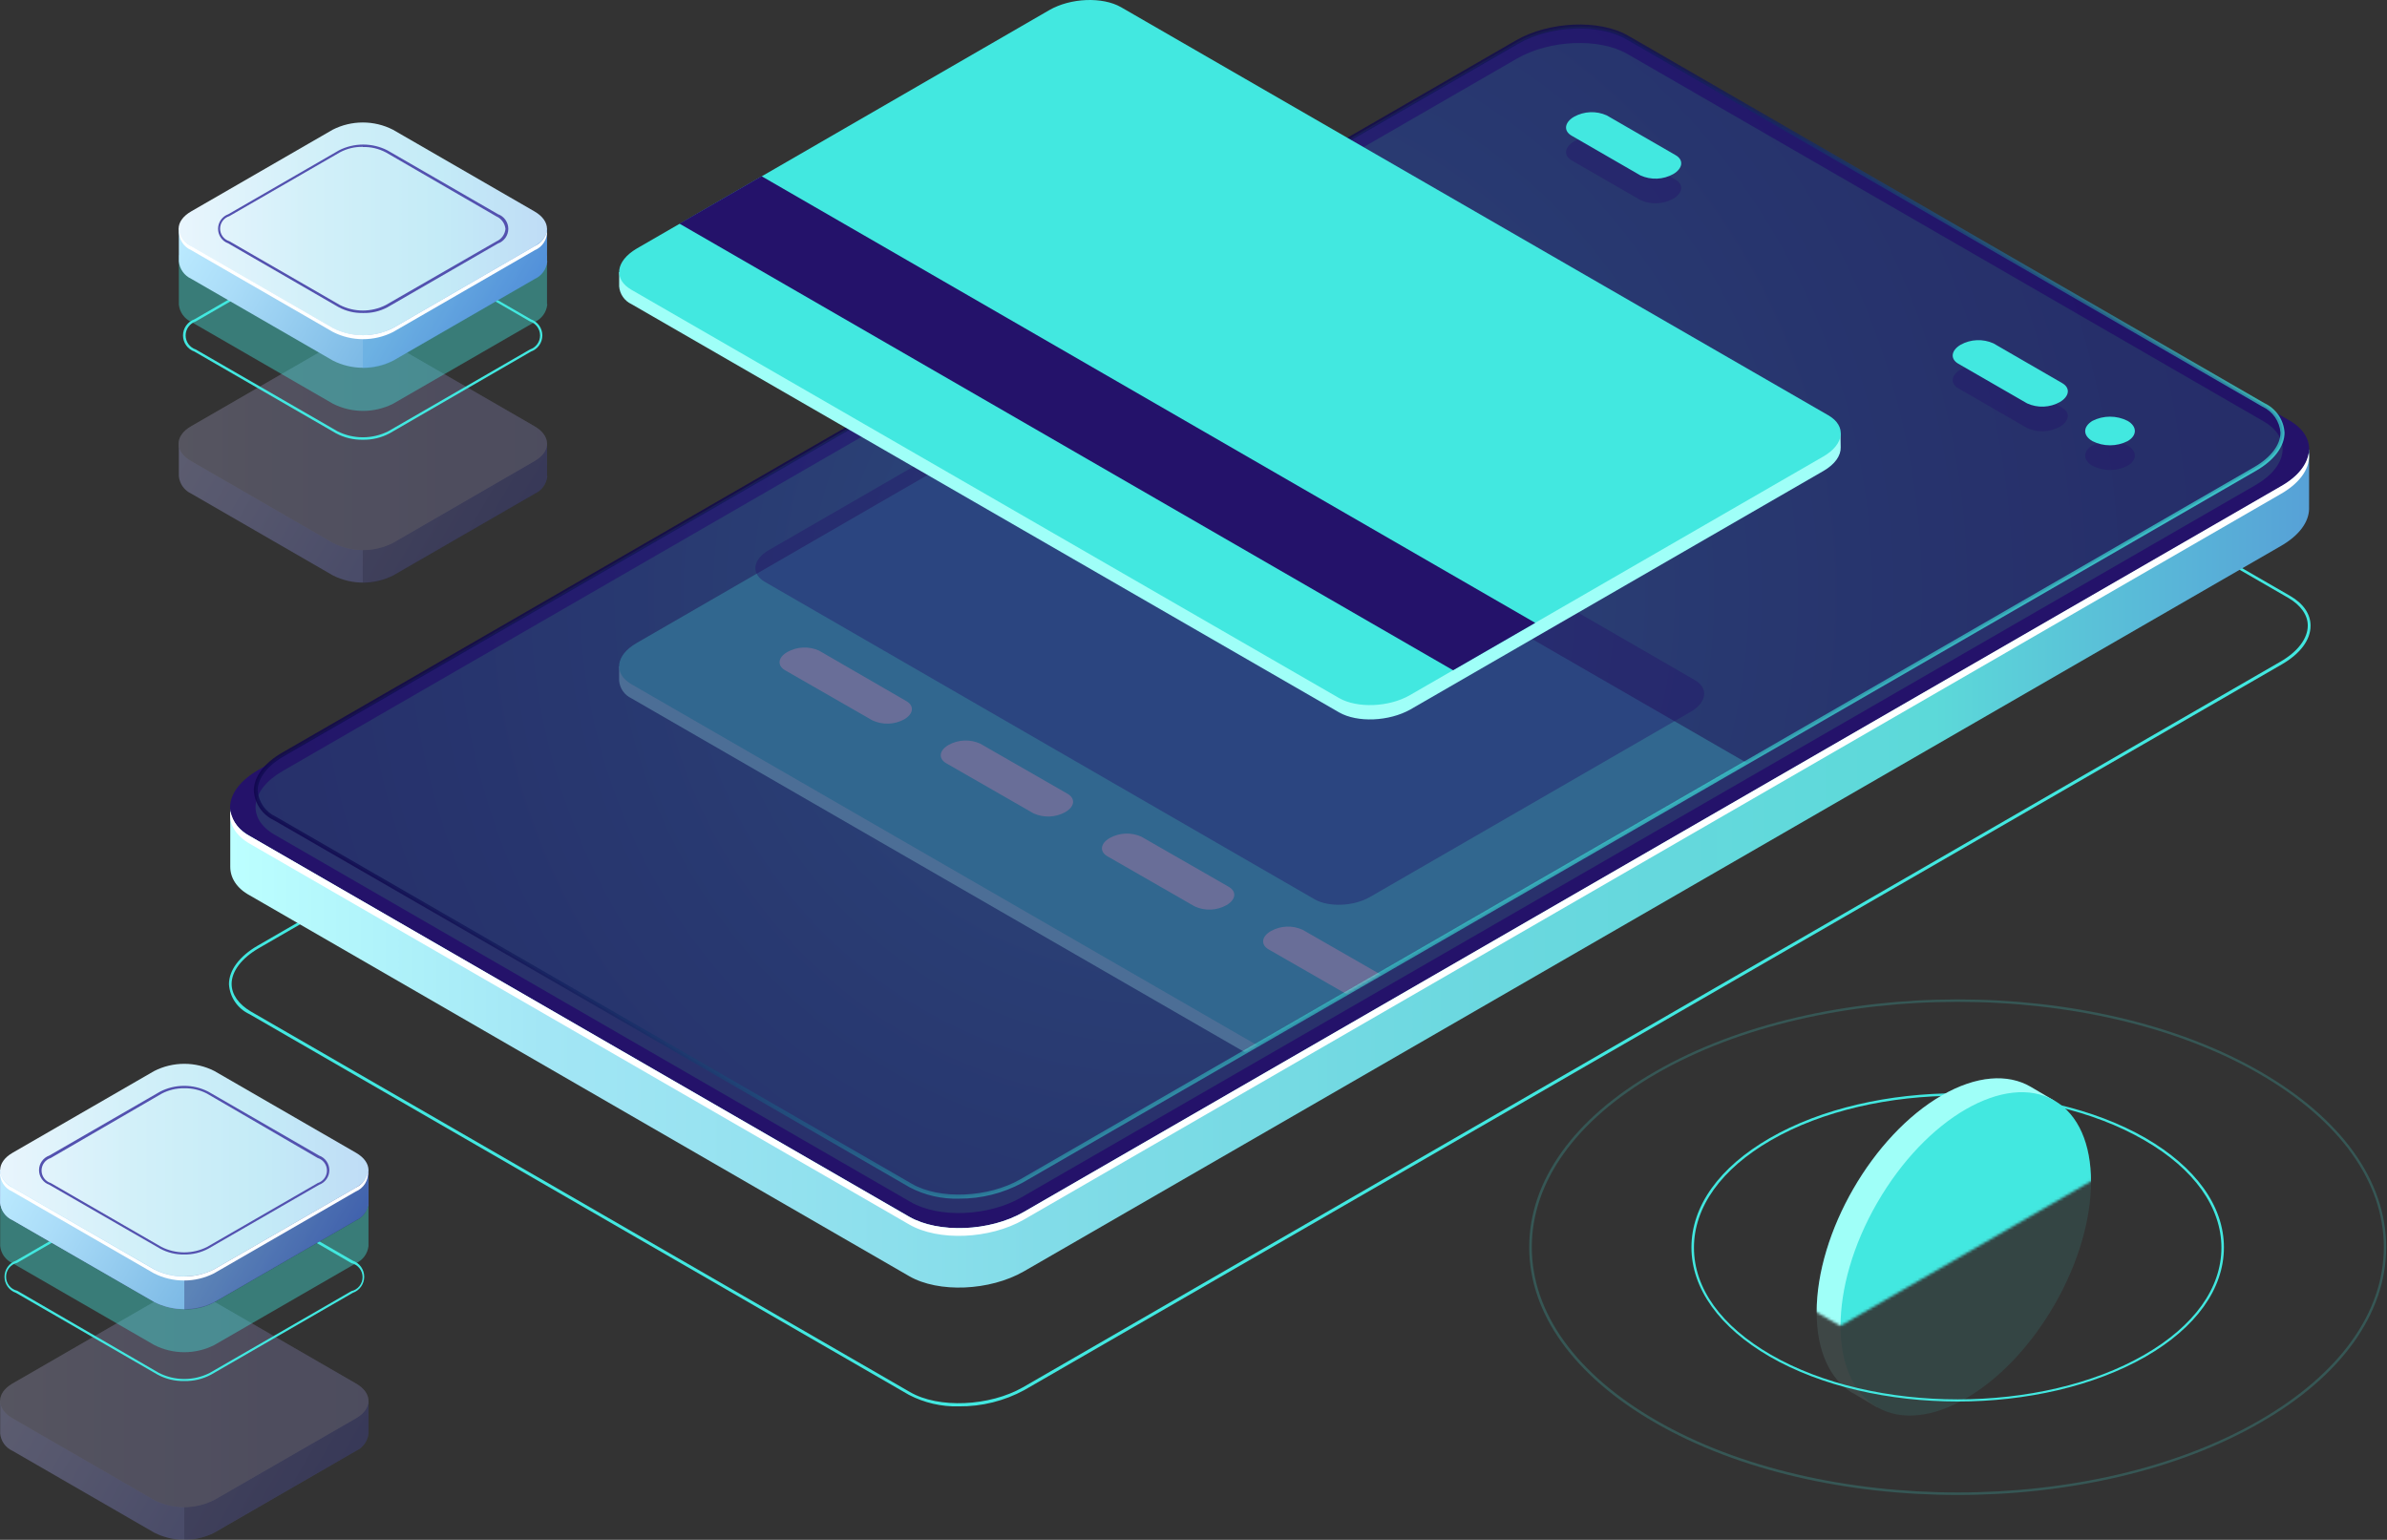 <svg width="913" height="589" viewBox="0 0 913 589" fill="none" xmlns="http://www.w3.org/2000/svg">
<rect x="0" y="0" width="913" height="589" fill="#333333" stroke="none"/>
<path d="M366.761 537.951C360.096 538.129 353.496 536.601 347.587 533.513L95.412 387.923C93.195 386.899 91.296 385.294 89.916 383.278C88.537 381.262 87.729 378.911 87.578 376.473C87.578 371.131 91.577 365.762 98.535 361.736L579.463 84.114C592.529 76.581 612.334 75.896 623.757 82.306L875.931 227.924C880.999 230.827 883.765 234.881 883.765 239.346C883.765 244.825 879.766 250.084 872.808 254.111L391.825 531.705C384.139 535.888 375.512 538.038 366.761 537.951ZM348.052 532.472C359.009 538.855 378.485 537.951 391.25 530.664L872.233 253.097C878.89 249.262 882.697 244.222 882.697 239.264C882.697 235.21 879.958 231.485 875.383 228.773L623.209 83.182C612.252 76.8 592.776 77.704 580.011 84.99L99.028 362.667C92.399 366.502 88.592 371.542 88.592 376.363C88.592 380.445 91.331 384.17 95.905 386.882L348.052 532.472Z" fill="#42E8E0"/>
<path d="M883.221 172.023L847.008 178.269L623.486 49.223C612.255 42.731 592.67 43.553 579.658 51.031L152.09 297.919L88.074 308.875V331.584C88.074 335.72 90.485 339.801 95.607 342.541L347.782 488.159C358.985 494.623 378.571 493.802 391.609 486.323L872.51 208.784C879.495 204.757 883.084 199.635 883.193 194.731L883.221 172.023Z" fill="url(#paint0_linear_2001_845)"/>
<path d="M347.808 465.422L95.579 319.831C84.348 313.366 85.772 302.053 98.701 294.575L579.739 16.898C592.669 9.42 612.254 8.681 623.567 15.063L875.659 160.818C886.863 167.283 885.466 178.596 872.509 186.074L391.554 463.614C378.597 471.092 359.011 471.886 347.808 465.422Z" fill="#24126A"/>
<path d="M872.51 185.935L391.554 463.612C378.598 471.09 359.012 471.829 347.727 465.419L95.58 319.829C93.688 318.914 92.031 317.576 90.739 315.918C89.447 314.26 88.554 312.327 88.129 310.269C87.444 314.926 89.855 319.473 95.58 322.76L347.754 468.378C358.958 474.842 378.543 474.021 391.582 466.542L872.51 188.866C880.262 184.401 883.851 178.539 883.084 173.17C882.426 177.662 879.002 182.264 872.51 185.935Z" fill="white"/>
<path opacity="0.51" d="M348.3 459.774L105.11 319.333C94.153 313.06 95.633 302.131 108.151 294.899L580.177 22.427C592.723 15.195 611.678 14.401 622.525 20.674L865.715 161.115C876.672 167.388 875.22 178.345 862.674 185.576L390.649 458.021C378.103 465.253 359.148 466.047 348.3 459.774Z" fill="#2D4F6E"/>
<path style="mix-blend-mode:lighten" opacity="0.8" d="M366.756 458.493C360.237 458.688 353.776 457.207 347.992 454.192L104.803 313.751C102.618 312.733 100.748 311.145 99.389 309.154C98.029 307.164 97.231 304.844 97.078 302.438C97.078 297.179 100.995 291.892 107.843 287.948L579.787 15.476C592.524 8.134 611.863 7.258 622.903 13.723L866.092 154.191C868.277 155.202 870.147 156.784 871.507 158.771C872.867 160.757 873.665 163.074 873.817 165.476C873.817 170.736 869.9 176.022 863.052 179.994L391.026 452.439C383.576 456.471 375.227 458.553 366.756 458.493ZM348.787 452.823C359.388 458.958 378.015 458.164 390.314 451.069L862.285 178.625C868.612 174.954 872.255 170.16 872.255 165.476C872.095 163.351 871.368 161.307 870.149 159.558C868.93 157.809 867.264 156.419 865.325 155.533L622.136 15.092C611.507 8.956 592.88 9.614 580.581 16.845L108.528 289.317C102.2 292.961 98.557 297.754 98.557 302.438C98.717 304.564 99.445 306.608 100.664 308.357C101.883 310.106 103.549 311.496 105.488 312.382L348.787 452.823Z" fill="url(#paint1_linear_2001_845)"/>
<g opacity="0.3">
<path style="mix-blend-mode:lighten" opacity="0.5" d="M348.292 453.499L105.103 313.058C94.146 306.786 95.625 295.856 108.143 288.624L580.169 16.152C592.715 8.921 611.67 8.154 622.518 14.399L865.707 154.84C876.664 161.113 875.212 172.07 862.667 179.301L390.641 451.746C378.095 458.978 359.14 459.772 348.292 453.499Z" fill="url(#paint2_radial_2001_845)"/>
<mask id="mask0_2001_845" style="mask-type:luminance" maskUnits="userSpaceOnUse" x="97" y="10" width="777" height="448">
<path d="M348.288 453.495L105.099 313.055C94.142 306.782 95.621 295.852 108.139 288.621L580.165 16.148C592.711 8.917 611.666 8.15 622.514 14.395L865.703 154.836C876.66 161.109 875.208 172.066 862.663 179.298L390.637 451.742C378.091 458.974 359.136 459.768 348.288 453.495Z" fill="white"/>
</mask>
<g mask="url(#mask0_2001_845)">
<path d="M703.951 316.559L700.444 316.093C700.048 315.816 699.636 315.56 699.212 315.326L428.63 159.19C421.617 155.163 409.455 155.656 401.237 160.313L243.485 251.365C241.623 252.37 239.984 253.739 238.663 255.392L236.801 254.844V260.322C236.916 261.77 237.412 263.161 238.24 264.355C239.068 265.548 240.197 266.501 241.512 267.116L512.122 423.252C519.107 427.306 531.296 426.786 539.514 422.129L697.377 330.995C701.896 328.256 704.142 325.023 704.033 321.873L703.951 316.559Z" fill="#9FFFF8"/>
<path d="M512.124 417.858L241.515 261.721C234.53 257.667 235.406 250.627 243.487 245.971L401.349 154.809C409.43 150.152 421.62 149.659 428.742 153.686L699.324 309.822C706.336 313.849 705.46 320.779 697.379 325.573L539.325 416.735C531.326 421.392 519.109 421.912 512.124 417.858Z" fill="#42E8E0"/>
<path d="M333.694 275.555L300.275 256.381C297.18 254.6 297.536 251.45 301.152 249.395C302.993 248.367 305.05 247.784 307.158 247.694C309.265 247.604 311.364 248.008 313.287 248.875L346.678 268.187C349.801 269.967 349.417 273.09 345.829 275.172C343.977 276.178 341.914 276.737 339.807 276.804C337.7 276.871 335.606 276.443 333.694 275.555Z" fill="white"/>
<path d="M395.35 311.138L361.931 291.963C358.808 290.155 359.192 287.033 362.808 284.951C364.651 283.927 366.709 283.349 368.817 283.263C370.924 283.177 373.022 283.587 374.942 284.458L408.334 303.632C411.456 305.44 411.073 308.563 407.457 310.645C405.616 311.662 403.563 312.237 401.462 312.322C399.36 312.408 397.267 312.002 395.35 311.138Z" fill="white"/>
<path d="M456.981 346.723L423.59 327.549C420.467 325.768 420.851 322.618 424.439 320.564C426.281 319.535 428.337 318.952 430.445 318.862C432.552 318.772 434.651 319.176 436.574 320.043L469.993 339.218C473.088 341.026 472.732 344.148 469.116 346.23C467.274 347.26 465.216 347.842 463.108 347.928C460.999 348.013 458.9 347.601 456.981 346.723Z" fill="white"/>
<path d="M518.647 382.331L485.229 363.157C482.133 361.349 482.489 358.226 486.105 356.144C487.947 355.114 490.005 354.532 492.114 354.447C494.222 354.361 496.321 354.774 498.24 355.651L531.659 374.826C534.754 376.606 534.398 379.756 530.782 381.811C528.941 382.839 526.884 383.422 524.776 383.512C522.669 383.603 520.57 383.198 518.647 382.331Z" fill="white"/>
</g>
</g>
<path opacity="0.4" d="M813.782 178.157C811.701 179.224 809.396 179.78 807.057 179.78C804.718 179.78 802.413 179.224 800.332 178.157C796.634 176.02 796.634 172.541 800.332 170.405C802.417 169.35 804.721 168.801 807.057 168.801C809.393 168.801 811.697 169.35 813.782 170.405C817.48 172.541 817.48 176.02 813.782 178.157Z" fill="#24126A"/>
<path opacity="0.4" d="M762.474 140.789L788.771 155.964C792.003 157.827 791.51 161.059 787.894 163.223C785.987 164.279 783.861 164.876 781.683 164.966C779.505 165.056 777.336 164.638 775.349 163.744L749.024 148.541C745.82 146.678 746.285 143.446 749.928 141.309C751.831 140.241 753.959 139.638 756.139 139.547C758.319 139.457 760.49 139.882 762.474 140.789Z" fill="#24126A"/>
<path opacity="0.4" d="M614.584 53.574L640.908 68.777C644.112 70.64 643.647 73.872 640.004 76.008C638.101 77.077 635.973 77.68 633.793 77.771C631.613 77.861 629.443 77.436 627.458 76.529L601.134 61.353C597.929 59.491 598.395 56.259 602.038 54.095C603.945 53.039 606.071 52.442 608.249 52.352C610.427 52.262 612.596 52.68 614.584 53.574Z" fill="#24126A"/>
<path d="M813.782 168.735C811.697 169.789 809.393 170.338 807.057 170.338C804.721 170.338 802.417 169.789 800.332 168.735C796.634 166.598 796.634 163.256 800.332 160.983C802.417 159.928 804.721 159.379 807.057 159.379C809.393 159.379 811.697 159.928 813.782 160.983C817.48 163.119 817.48 166.598 813.782 168.735Z" fill="#42E8E0"/>
<path d="M762.474 131.344L788.771 146.546C792.003 148.409 791.51 151.641 787.894 153.778C785.992 154.846 783.864 155.45 781.684 155.54C779.504 155.631 777.333 155.205 775.349 154.298L749.024 139.123C745.82 137.26 746.285 134.028 749.928 131.864C751.835 130.808 753.962 130.212 756.14 130.121C758.318 130.031 760.486 130.45 762.474 131.344Z" fill="#42E8E0"/>
<path d="M614.584 44.15L640.908 59.353C644.112 61.188 643.647 64.448 640.004 66.585C638.099 67.646 635.972 68.247 633.793 68.337C631.614 68.427 629.444 68.005 627.458 67.105L601.134 51.902C597.929 50.067 598.395 46.807 602.038 44.671C603.943 43.609 606.07 43.009 608.249 42.918C610.428 42.828 612.597 43.25 614.584 44.15Z" fill="#42E8E0"/>
<g opacity="0.3">
<path d="M140.942 548.121V535.849L137.545 533.959C136.586 539.766 129.765 543.574 124.068 544.368L85.253 567.076L68.187 573.185L14.224 545.272L15.457 544.56C10.855 542.396 8.362 537.465 5.842 532.945L2.226 535.137L0.062 535.739V548.34C0.192 549.766 0.699 551.133 1.532 552.298C2.365 553.463 3.493 554.385 4.801 554.969L58.983 586.251C62.549 588.06 66.49 589.003 70.488 589.003C74.486 589.003 78.428 588.06 81.993 586.251L136.175 554.969C137.464 554.384 138.58 553.477 139.415 552.335C140.25 551.193 140.776 549.854 140.942 548.449V548.121Z" fill="url(#paint3_linear_2001_845)"/>
<path opacity="0.3" d="M124.064 544.313L85.249 567.021L70.484 572.336V588.935C74.49 589.021 78.452 588.078 81.989 586.196L136.171 554.914C137.46 554.329 138.576 553.422 139.411 552.28C140.246 551.138 140.772 549.8 140.938 548.395V548.066V535.794L137.842 534.068H137.514C136.445 539.821 129.707 543.573 124.064 544.313Z" fill="#0F054C"/>
<path d="M58.979 573.786L4.797 542.504C-1.531 538.833 -1.531 532.861 4.797 529.218L58.979 497.936C62.544 496.127 66.485 495.184 70.484 495.184C74.481 495.184 78.423 496.127 81.988 497.936L136.17 529.218C142.525 532.861 142.525 538.833 136.17 542.504L81.879 573.786C78.324 575.565 74.404 576.491 70.429 576.491C66.454 576.491 62.533 575.565 58.979 573.786Z" fill="url(#paint4_linear_2001_845)"/>
<g opacity="0.3">
<path d="M58.979 573.786L4.797 542.504C-1.531 538.833 -1.531 532.861 4.797 529.218L58.979 497.936C62.544 496.127 66.485 495.184 70.484 495.184C74.481 495.184 78.423 496.127 81.988 497.936L136.17 529.218C142.525 532.861 142.525 538.833 136.17 542.504L81.879 573.786C78.324 575.565 74.404 576.491 70.429 576.491C66.454 576.491 62.533 575.565 58.979 573.786Z" fill="#0F054C"/>
</g>
</g>
<path d="M70.489 528.26C66.939 528.341 63.428 527.501 60.299 525.822L6.117 494.54C4.834 494.097 3.721 493.266 2.934 492.161C2.146 491.056 1.723 489.733 1.723 488.376C1.723 487.019 2.146 485.696 2.934 484.592C3.721 483.487 4.834 482.655 6.117 482.213L60.326 450.931C63.488 449.324 66.984 448.486 70.53 448.486C74.076 448.486 77.573 449.324 80.734 450.931L134.916 482.213C136.199 482.655 137.311 483.487 138.099 484.592C138.887 485.696 139.31 487.019 139.31 488.376C139.31 489.733 138.887 491.056 138.099 492.161C137.311 493.266 136.199 494.097 134.916 494.54L80.734 525.822C77.585 527.502 74.057 528.342 70.489 528.26ZM70.489 449.424C67.102 449.356 63.754 450.158 60.765 451.753L6.583 483.035C5.372 483.311 4.291 483.989 3.517 484.96C2.743 485.93 2.321 487.135 2.321 488.376C2.321 489.618 2.743 490.822 3.517 491.793C4.291 492.763 5.372 493.442 6.583 493.718L60.765 525.137C63.78 526.676 67.117 527.478 70.503 527.478C73.888 527.478 77.225 526.676 80.241 525.137L134.423 493.855C135.633 493.579 136.714 492.9 137.488 491.93C138.262 490.959 138.684 489.755 138.684 488.513C138.684 487.272 138.262 486.067 137.488 485.097C136.714 484.126 135.633 483.448 134.423 483.172L80.241 451.753C77.243 450.154 73.885 449.352 70.489 449.424Z" fill="#42E8E0"/>
<path opacity="0.4" d="M140.945 476.376V457.804L137.549 455.914C136.59 461.721 129.769 465.529 124.072 466.323L85.257 489.031L68.191 495.14L14.228 467.254L15.461 466.515C10.859 464.351 8.366 459.42 5.846 454.928L2.23 457.092L0.066 457.694V476.568C0.193 477.995 0.699 479.363 1.532 480.528C2.365 481.694 3.496 482.615 4.805 483.197L58.987 514.479C62.553 516.288 66.494 517.231 70.492 517.231C74.49 517.231 78.432 516.288 81.997 514.479L136.179 483.197C137.468 482.612 138.583 481.705 139.418 480.563C140.253 479.421 140.779 478.082 140.945 476.677V476.376Z" fill="#42E8E0"/>
<path d="M140.945 459.886V447.587L137.549 445.697C136.59 451.504 129.769 455.312 124.072 456.106L85.257 478.814L68.191 484.95L14.228 457.038L15.461 456.298C10.859 454.134 8.366 449.203 5.846 444.711L2.23 446.875L0.066 447.478V460.078C0.193 461.505 0.699 462.873 1.532 464.039C2.365 465.204 3.496 466.126 4.805 466.707L58.987 497.989C62.553 499.799 66.494 500.742 70.492 500.742C74.49 500.742 78.432 499.799 81.997 497.989L136.179 466.707C137.468 466.123 138.583 465.215 139.418 464.073C140.253 462.931 140.779 461.593 140.945 460.188V459.859V459.886Z" fill="url(#paint5_linear_2001_845)"/>
<path d="M140.945 459.886V447.587L137.549 445.697C136.59 451.504 129.769 455.312 124.072 456.106L85.257 478.814L68.191 484.95L14.228 457.038L15.461 456.298C10.859 454.134 8.366 449.203 5.846 444.711L2.23 446.875L0.066 447.478V460.078C0.193 461.505 0.699 462.873 1.532 464.039C2.365 465.204 3.496 466.126 4.805 466.707L58.987 497.989C62.553 499.799 66.494 500.742 70.492 500.742C74.49 500.742 78.432 499.799 81.997 497.989L136.179 466.707C137.468 466.123 138.583 465.215 139.418 464.073C140.253 462.931 140.779 461.593 140.945 460.188V459.859V459.886Z" fill="url(#paint6_linear_2001_845)"/>
<path opacity="0.3" d="M124.072 456.106L85.257 478.814L70.492 484.293V500.892C74.498 500.977 78.459 500.034 81.997 498.153L136.179 466.871C137.468 466.287 138.583 465.379 139.418 464.237C140.253 463.095 140.779 461.757 140.945 460.352V460.023V447.724L137.85 445.998H137.521C136.453 451.586 129.715 455.339 124.072 456.106Z" fill="#0F054C"/>
<path d="M58.986 485.522L4.804 454.24C-1.523 450.569 -1.523 444.625 4.804 440.955L58.986 409.672C62.552 407.863 66.493 406.92 70.491 406.92C74.489 406.92 78.431 407.863 81.996 409.672L136.178 440.955C142.533 444.625 142.533 450.569 136.178 454.24L81.886 485.522C78.336 487.313 74.414 488.247 70.436 488.247C66.459 488.247 62.537 487.313 58.986 485.522Z" fill="url(#paint7_linear_2001_845)"/>
<path d="M70.489 479.854C67.281 479.921 64.11 479.157 61.285 477.636L18.882 453.202C17.724 452.791 16.723 452.032 16.014 451.029C15.306 450.026 14.926 448.828 14.926 447.6C14.926 446.372 15.306 445.174 16.014 444.171C16.723 443.168 17.724 442.409 18.882 441.998L61.23 417.564C64.084 416.105 67.243 415.344 70.448 415.344C73.653 415.344 76.812 416.105 79.665 417.564L122.014 441.998C123.171 442.409 124.173 443.168 124.881 444.171C125.59 445.174 125.97 446.372 125.97 447.6C125.97 448.828 125.59 450.026 124.881 451.029C124.173 452.032 123.171 452.791 122.014 453.202L79.665 477.636C76.845 479.144 73.687 479.908 70.489 479.854ZM70.489 416.277C67.444 416.223 64.436 416.949 61.751 418.386L19.402 442.957C18.386 443.278 17.499 443.914 16.869 444.774C16.239 445.633 15.899 446.671 15.899 447.737C15.899 448.802 16.239 449.84 16.869 450.7C17.499 451.559 18.386 452.196 19.402 452.517L61.723 476.951C64.435 478.329 67.433 479.048 70.475 479.048C73.517 479.048 76.516 478.329 79.227 476.951L121.548 452.517C122.564 452.196 123.452 451.559 124.082 450.7C124.712 449.84 125.051 448.802 125.051 447.737C125.051 446.671 124.712 445.633 124.082 444.774C123.452 443.914 122.564 443.278 121.548 442.957L79.145 418.304C76.476 416.91 73.499 416.213 70.489 416.277Z" fill="#5351AF"/>
<path d="M136.176 454.241L81.884 485.523C78.319 487.333 74.377 488.276 70.379 488.276C66.381 488.276 62.44 487.333 58.874 485.523L4.692 454.241C3.514 453.682 2.479 452.86 1.667 451.839C0.855 450.819 0.288 449.626 0.008 448.352C-0.064 449.92 0.346 451.472 1.183 452.8C2.021 454.127 3.246 455.166 4.692 455.775L58.874 487.057C62.44 488.866 66.381 489.809 70.379 489.809C74.377 489.809 78.319 488.866 81.884 487.057L136.066 455.775C137.52 455.173 138.753 454.137 139.596 452.809C140.44 451.48 140.852 449.923 140.778 448.352C140.509 449.618 139.955 450.807 139.157 451.828C138.36 452.848 137.34 453.674 136.176 454.241Z" fill="white"/>
<g opacity="0.3">
<path d="M209.234 181.99V169.718L205.838 167.828C204.879 173.608 198.058 177.443 192.361 178.237L153.546 200.918L136.672 207.054L82.599 179.141L83.832 178.429C79.203 176.265 76.737 171.307 74.217 166.814L70.574 168.978L68.41 169.581V182.182C68.553 183.611 69.069 184.978 69.905 186.146C70.742 187.313 71.87 188.242 73.176 188.838L127.359 220.12C130.928 221.917 134.868 222.853 138.863 222.853C142.859 222.853 146.799 221.917 150.368 220.12L204.55 188.838C205.842 188.251 206.961 187.34 207.796 186.192C208.631 185.045 209.155 183.701 209.317 182.291V181.99H209.234Z" fill="url(#paint8_linear_2001_845)"/>
<path opacity="0.3" d="M192.349 178.239L153.534 200.92L138.77 206.398V222.998C142.774 223.067 146.731 222.125 150.274 220.259L204.457 188.976C205.749 188.39 206.867 187.478 207.702 186.331C208.537 185.184 209.061 183.84 209.223 182.43V182.128V169.857L206.127 168.131H205.799C204.73 173.692 197.992 177.444 192.349 178.239Z" fill="#0F054C"/>
<path d="M127.269 207.629L73.087 176.347C66.732 172.677 66.732 166.733 73.087 163.062L127.269 131.78C130.834 129.97 134.776 129.027 138.774 129.027C142.772 129.027 146.713 129.97 150.278 131.78L204.461 163.062C210.816 166.733 210.816 172.704 204.461 176.347L150.361 207.629C146.785 209.452 142.828 210.403 138.815 210.403C134.801 210.403 130.845 209.452 127.269 207.629Z" fill="url(#paint9_linear_2001_845)"/>
<g opacity="0.3">
<path d="M127.269 207.629L73.087 176.347C66.732 172.677 66.732 166.733 73.087 163.062L127.269 131.78C130.834 129.97 134.776 129.027 138.774 129.027C142.772 129.027 146.713 129.97 150.278 131.78L204.461 163.062C210.816 166.733 210.816 172.704 204.461 176.347L150.361 207.629C146.785 209.452 142.828 210.403 138.815 210.403C134.801 210.403 130.845 209.452 127.269 207.629Z" fill="#0F054C"/>
</g>
</g>
<path d="M138.777 168.209C135.22 168.274 131.705 167.435 128.56 165.771L74.378 134.489C73.098 134.04 71.99 133.204 71.205 132.098C70.421 130.991 70 129.668 70 128.312C70 126.956 70.421 125.633 71.205 124.527C71.99 123.42 73.098 122.585 74.378 122.135L128.45 90.853C131.616 89.246 135.117 88.408 138.668 88.408C142.218 88.408 145.719 89.246 148.885 90.853L203.067 122.135C204.347 122.585 205.455 123.42 206.239 124.527C207.024 125.633 207.445 126.956 207.445 128.312C207.445 129.668 207.024 130.991 206.239 132.098C205.455 133.204 204.347 134.04 203.067 134.489L148.995 165.771C145.85 167.435 142.334 168.274 138.777 168.209ZM138.777 89.347C135.389 89.275 132.04 90.076 129.053 91.675L74.871 122.957C73.746 123.331 72.767 124.049 72.073 125.01C71.38 125.972 71.006 127.127 71.006 128.312C71.006 129.498 71.38 130.653 72.073 131.614C72.767 132.575 73.746 133.294 74.871 133.667L129.053 164.95C132.072 166.476 135.408 167.271 138.791 167.271C142.174 167.271 145.51 166.476 148.529 164.95L202.711 133.667C203.836 133.294 204.815 132.575 205.508 131.614C206.202 130.653 206.575 129.498 206.575 128.312C206.575 127.127 206.202 125.972 205.508 125.01C204.815 124.049 203.836 123.331 202.711 122.957L148.529 91.675C145.531 90.076 142.173 89.275 138.777 89.347Z" fill="#42E8E0"/>
<path opacity="0.4" d="M209.23 116.306V97.816L205.834 95.926C204.875 101.706 198.054 105.54 192.357 106.335L153.542 129.016L136.668 135.097L82.596 107.184L83.828 106.444C79.199 104.308 76.734 99.35 74.213 94.857L70.57 97.021L68.406 97.624V116.497C68.55 117.927 69.065 119.293 69.901 120.461C70.738 121.629 71.866 122.558 73.172 123.154L127.355 154.436C130.924 156.233 134.864 157.169 138.859 157.169C142.855 157.169 146.795 156.233 150.364 154.436L204.546 123.154C205.839 122.567 206.957 121.656 207.792 120.508C208.627 119.361 209.151 118.017 209.313 116.607V116.306H209.23Z" fill="#42E8E0"/>
<path d="M209.23 99.814V87.542L205.834 85.652C204.875 91.432 198.054 95.267 192.357 96.061L153.542 118.742L136.668 124.878L82.596 96.965L83.828 96.253C79.199 94.089 76.734 89.131 74.213 84.639L70.57 86.803L68.406 87.405V100.006C68.55 101.435 69.065 102.802 69.901 103.97C70.738 105.138 71.866 106.066 73.172 106.662L127.355 137.944C130.924 139.741 134.864 140.677 138.859 140.677C142.855 140.677 146.795 139.741 150.364 137.944L204.546 106.662C205.839 106.075 206.957 105.164 207.792 104.017C208.627 102.869 209.151 101.525 209.313 100.115V99.814H209.23Z" fill="url(#paint10_linear_2001_845)"/>
<path opacity="0.3" d="M192.361 96.063L153.546 118.744L138.781 124.222V140.822C142.786 140.891 146.743 139.949 150.286 138.083L204.468 106.801C205.76 106.214 206.879 105.302 207.714 104.155C208.549 103.008 209.073 101.664 209.234 100.254V99.953V87.681L206.139 85.955H205.81C204.742 91.516 198.004 95.269 192.361 96.063Z" fill="#469EDE"/>
<path d="M127.265 125.452L73.083 94.169C66.728 90.499 66.728 84.555 73.083 80.884L127.265 49.602C130.83 47.793 134.772 46.85 138.77 46.85C142.768 46.85 146.709 47.793 150.274 49.602L204.457 80.884C210.812 84.555 210.812 90.526 204.457 94.169L150.357 125.452C146.781 127.275 142.824 128.225 138.811 128.225C134.797 128.225 130.841 127.275 127.265 125.452Z" fill="url(#paint11_linear_2001_845)"/>
<path d="M138.778 119.726C135.561 119.789 132.383 119.025 129.546 117.507L87.362 93.128C86.205 92.717 85.203 91.958 84.495 90.955C83.787 89.952 83.406 88.754 83.406 87.526C83.406 86.298 83.787 85.1 84.495 84.097C85.203 83.094 86.205 82.335 87.362 81.924L129.683 57.49C132.546 56.046 135.708 55.293 138.915 55.293C142.121 55.293 145.283 56.046 148.146 57.49L190.467 81.924C191.624 82.335 192.626 83.094 193.334 84.097C194.043 85.1 194.423 86.298 194.423 87.526C194.423 88.754 194.043 89.952 193.334 90.955C192.626 91.958 191.624 92.717 190.467 93.128L148.146 117.562C145.264 119.083 142.035 119.829 138.778 119.726ZM138.778 56.175C135.735 56.11 132.726 56.827 130.039 58.257L87.691 82.691C86.675 83.012 85.787 83.649 85.157 84.508C84.528 85.368 84.188 86.406 84.188 87.471C84.188 88.537 84.528 89.575 85.157 90.434C85.787 91.294 86.675 91.93 87.691 92.251L130.039 116.685C132.751 118.064 135.75 118.782 138.791 118.782C141.833 118.782 144.832 118.064 147.543 116.685L189.864 92.333C190.816 91.92 191.639 91.26 192.251 90.422C192.862 89.585 193.239 88.599 193.343 87.567C193.236 86.533 192.858 85.545 192.247 84.704C191.636 83.862 190.814 83.196 189.864 82.773L147.625 58.312C144.905 56.868 141.857 56.151 138.778 56.23V56.175Z" fill="#5351AF"/>
<path d="M204.465 94.171L150.365 125.453C146.8 127.262 142.859 128.205 138.861 128.205C134.863 128.205 130.921 127.262 127.356 125.453L73.174 94.171C71.996 93.614 70.959 92.797 70.143 91.782C69.327 90.766 68.752 89.579 68.462 88.309C68.405 89.874 68.825 91.419 69.667 92.74C70.508 94.061 71.731 95.095 73.174 95.705L127.356 126.987C130.921 128.796 134.863 129.739 138.861 129.739C142.859 129.739 146.8 128.796 150.365 126.987L204.548 95.705C205.992 95.098 207.218 94.065 208.059 92.743C208.901 91.421 209.32 89.874 209.259 88.309C208.964 89.588 208.378 90.783 207.547 91.799C206.715 92.816 205.661 93.627 204.465 94.171Z" fill="white"/>
<path opacity="0.4" d="M502.818 343.987L292.609 222.611C287.131 219.489 287.87 214.01 294.116 210.394L416.752 139.585C423.024 135.969 432.53 135.586 437.953 138.708L648.163 260.084C653.641 263.207 652.901 268.685 646.629 272.301L523.993 343.11C517.72 346.726 508.242 347.082 502.818 343.987Z" fill="#24126A"/>
<path d="M703.962 165.689L700.456 165.224L699.224 164.429L428.641 8.293C421.629 4.239 409.467 4.759 401.249 9.416L243.496 100.55C241.639 101.573 240.001 102.95 238.675 104.604L236.812 104.056V109.535C236.928 110.983 237.424 112.374 238.252 113.567C239.079 114.76 240.208 115.713 241.524 116.328L512.133 272.465C519.119 276.492 531.308 275.999 539.526 271.342L697.388 180.18C701.908 177.578 704.154 174.236 704.045 171.086L703.962 165.689Z" fill="#9FFFF8"/>
<path d="M512.136 266.988L241.526 110.852C234.541 106.825 235.418 99.895 243.499 95.101L401.361 3.857C409.442 -0.8 421.632 -1.32 428.754 2.734L699.336 158.871C706.348 162.925 705.472 169.965 697.391 174.621L539.337 265.865C531.338 270.522 519.121 271.015 512.136 266.988Z" fill="#42E8E0"/>
<path d="M555.795 256.384L259.875 85.538L291.294 67.404L587.214 238.251L555.795 256.384Z" fill="#24126A"/>
<g opacity="0.1">
<path d="M694.844 501.958C694.844 471.389 716.292 434.244 742.726 418.987C755.984 411.344 767.982 410.632 776.665 415.672L785.704 420.986L782.965 421.233C787.731 427.068 790.525 435.696 790.525 446.653C790.525 477.223 769.077 514.367 742.616 529.625C733.522 534.884 725.03 536.856 717.799 535.952L717.99 538.39L708.814 532.912H708.677L708.321 532.693C700.021 527.598 694.844 516.915 694.844 501.958Z" fill="#9FFFF8"/>
<path d="M785.767 499.183C804.473 466.783 804.471 431.761 785.762 420.959C767.053 410.157 736.722 427.666 718.015 460.067C699.309 492.467 699.311 527.489 718.02 538.291C736.729 549.092 767.06 531.583 785.767 499.183Z" fill="#42E8E0"/>
</g>
<path opacity="0.2" d="M748.771 571.838C706.861 571.838 664.923 562.606 633.011 544.171C601.976 526.284 584.91 502.425 584.91 477.06C584.91 451.695 601.976 427.754 633.011 409.921C696.863 373.078 800.735 373.078 864.586 409.921C895.595 427.836 912.688 451.667 912.688 477.06C912.688 502.453 895.595 526.366 864.586 544.171C832.647 562.606 790.709 571.838 748.771 571.838ZM748.771 383.214C706.998 383.214 665.252 392.39 633.449 410.743C602.77 428.493 585.896 452.023 585.896 477.06C585.896 502.097 602.825 525.627 633.532 543.349C697.109 580.055 800.625 580.055 864.148 543.349C894.855 525.627 911.784 502.069 911.784 477.06C911.784 452.051 894.883 428.493 864.148 410.743C832.428 392.39 790.545 383.214 748.799 383.214H748.771Z" fill="#42E8E0"/>
<path d="M748.806 536.091C722.756 536.091 696.76 530.366 676.873 518.916C657.699 507.795 646.961 492.948 646.961 477.143C646.961 461.337 657.589 446.491 676.901 435.342C716.538 412.469 780.992 412.469 820.711 435.342C839.885 446.491 850.623 461.337 850.623 477.143C850.623 492.948 839.995 507.795 820.711 518.916C800.879 530.284 774.911 536.091 748.806 536.091ZM748.806 419.126C722.92 419.126 697.062 424.796 677.367 436.164C658.384 447.121 647.92 461.693 647.92 477.252C647.92 492.811 658.384 507.247 677.367 518.204C716.757 540.967 780.827 540.967 820.218 518.204C839.228 507.247 849.665 492.702 849.665 477.252C849.665 461.803 839.228 447.121 820.218 436.164C800.523 424.714 774.664 419.044 748.806 419.044V419.126Z" fill="#42E8E0"/>
<mask id="mask1_2001_845" style="mask-type:luminance" maskUnits="userSpaceOnUse" x="673" y="304" width="151" height="204">
<path d="M673.812 489.854L703.917 507.193L823.813 437.973V304.846L673.812 391.46V489.854Z" fill="white"/>
</mask>
<g mask="url(#mask1_2001_845)">
<path d="M694.844 501.966C694.844 471.396 716.292 434.252 742.726 418.995C755.984 411.352 767.982 410.64 776.665 415.68L785.704 420.994L782.965 421.241C787.731 427.075 790.525 435.704 790.525 446.661C790.525 477.231 769.077 514.375 742.616 529.633C733.522 534.892 725.03 536.864 717.799 535.96L717.99 538.398L708.814 532.92H708.677L708.321 532.701C700.021 527.606 694.844 516.922 694.844 501.966Z" fill="#9FFFF8"/>
<path d="M785.767 499.191C804.473 466.791 804.471 431.769 785.762 420.967C767.053 410.165 736.722 427.674 718.015 460.074C699.309 492.475 699.311 527.497 718.02 538.298C736.729 549.1 767.06 531.591 785.767 499.191Z" fill="#42E8E0"/>
</g>
<defs>
<linearGradient id="paint0_linear_2001_845" x1="88.047" y1="268.746" x2="883.221" y2="268.746" gradientUnits="userSpaceOnUse">
<stop stop-color="#BCFFFF"/>
<stop offset="0.15" stop-color="#A3E6F5"/>
<stop offset="0.39" stop-color="#82DCE8"/>
<stop offset="0.61" stop-color="#6AD8DF"/>
<stop offset="0.82" stop-color="#5CD9D9"/>
<stop offset="1" stop-color="#57A1D7"/>
</linearGradient>
<linearGradient id="paint1_linear_2001_845" x1="596.387" y1="381.246" x2="374.426" y2="86.696" gradientUnits="userSpaceOnUse">
<stop stop-color="#42E8E0"/>
<stop offset="0.11" stop-color="#37B6BF"/>
<stop offset="0.22" stop-color="#2C87A1"/>
<stop offset="0.34" stop-color="#235F87"/>
<stop offset="0.46" stop-color="#1C3F72"/>
<stop offset="0.58" stop-color="#162561"/>
<stop offset="0.71" stop-color="#121355"/>
<stop offset="0.85" stop-color="#10084E"/>
<stop offset="1" stop-color="#0F054C"/>
</linearGradient>
<radialGradient id="paint2_radial_2001_845" cx="0" cy="0" r="1" gradientUnits="userSpaceOnUse" gradientTransform="translate(445.809 227.101) scale(622.383 622.383)">
<stop stop-color="#42E8E0"/>
<stop offset="0.11" stop-color="#37B6BF"/>
<stop offset="0.22" stop-color="#2C87A1"/>
<stop offset="0.34" stop-color="#235F87"/>
<stop offset="0.46" stop-color="#1C3F72"/>
<stop offset="0.58" stop-color="#162561"/>
<stop offset="0.71" stop-color="#121355"/>
<stop offset="0.85" stop-color="#10084E"/>
<stop offset="1" stop-color="#0F054C"/>
</radialGradient>
<linearGradient id="paint3_linear_2001_845" x1="14.06" y1="511.47" x2="125.848" y2="576.006" gradientUnits="userSpaceOnUse">
<stop stop-color="#BCBEFF"/>
<stop offset="0.23" stop-color="#AAADF8"/>
<stop offset="0.68" stop-color="#7C83E5"/>
<stop offset="1" stop-color="#5761D7"/>
</linearGradient>
<linearGradient id="paint4_linear_2001_845" x1="0.058" y1="535.847" x2="140.937" y2="535.847" gradientUnits="userSpaceOnUse">
<stop stop-color="#E9E9FD"/>
<stop offset="0.36" stop-color="#D3D2F9"/>
<stop offset="0.71" stop-color="#C5C4F7"/>
<stop offset="1" stop-color="#C0BFF6"/>
</linearGradient>
<linearGradient id="paint5_linear_2001_845" x1="14.064" y1="423.208" x2="125.852" y2="487.744" gradientUnits="userSpaceOnUse">
<stop stop-color="#BCBEFF"/>
<stop offset="0.23" stop-color="#AAADF8"/>
<stop offset="0.68" stop-color="#7C83E5"/>
<stop offset="1" stop-color="#5761D7"/>
</linearGradient>
<linearGradient id="paint6_linear_2001_845" x1="14.006" y1="423.211" x2="125.776" y2="487.733" gradientUnits="userSpaceOnUse">
<stop stop-color="#BCEBFF"/>
<stop offset="0.23" stop-color="#AADCF8"/>
<stop offset="0.68" stop-color="#7CB9E5"/>
<stop offset="1" stop-color="#578AD7"/>
</linearGradient>
<linearGradient id="paint7_linear_2001_845" x1="0.059" y1="447.587" x2="140.945" y2="447.587" gradientUnits="userSpaceOnUse">
<stop stop-color="#E9F5FD"/>
<stop offset="0.36" stop-color="#D2F0F9"/>
<stop offset="0.71" stop-color="#C4EBF7"/>
<stop offset="1" stop-color="#BFDCF6"/>
</linearGradient>
<linearGradient id="paint8_linear_2001_845" x1="82.353" y1="145.311" x2="194.141" y2="209.848" gradientUnits="userSpaceOnUse">
<stop stop-color="#BCBEFF"/>
<stop offset="0.23" stop-color="#AAADF8"/>
<stop offset="0.68" stop-color="#7C83E5"/>
<stop offset="1" stop-color="#5761D7"/>
</linearGradient>
<linearGradient id="paint9_linear_2001_845" x1="68.32" y1="169.718" x2="209.227" y2="169.718" gradientUnits="userSpaceOnUse">
<stop stop-color="#E9E9FD"/>
<stop offset="0.36" stop-color="#D3D2F9"/>
<stop offset="0.71" stop-color="#C5C4F7"/>
<stop offset="1" stop-color="#C0BFF6"/>
</linearGradient>
<linearGradient id="paint10_linear_2001_845" x1="82.349" y1="63.136" x2="194.137" y2="127.672" gradientUnits="userSpaceOnUse">
<stop stop-color="#BCEBFF"/>
<stop offset="0.23" stop-color="#AADCF8"/>
<stop offset="0.68" stop-color="#7CB9E5"/>
<stop offset="1" stop-color="#578AD7"/>
</linearGradient>
<linearGradient id="paint11_linear_2001_845" x1="68.316" y1="87.541" x2="209.223" y2="87.541" gradientUnits="userSpaceOnUse">
<stop stop-color="#E9F5FD"/>
<stop offset="0.36" stop-color="#D2F0F9"/>
<stop offset="0.71" stop-color="#C4EBF7"/>
<stop offset="1" stop-color="#BFDCF6"/>
</linearGradient>
</defs>
</svg>
